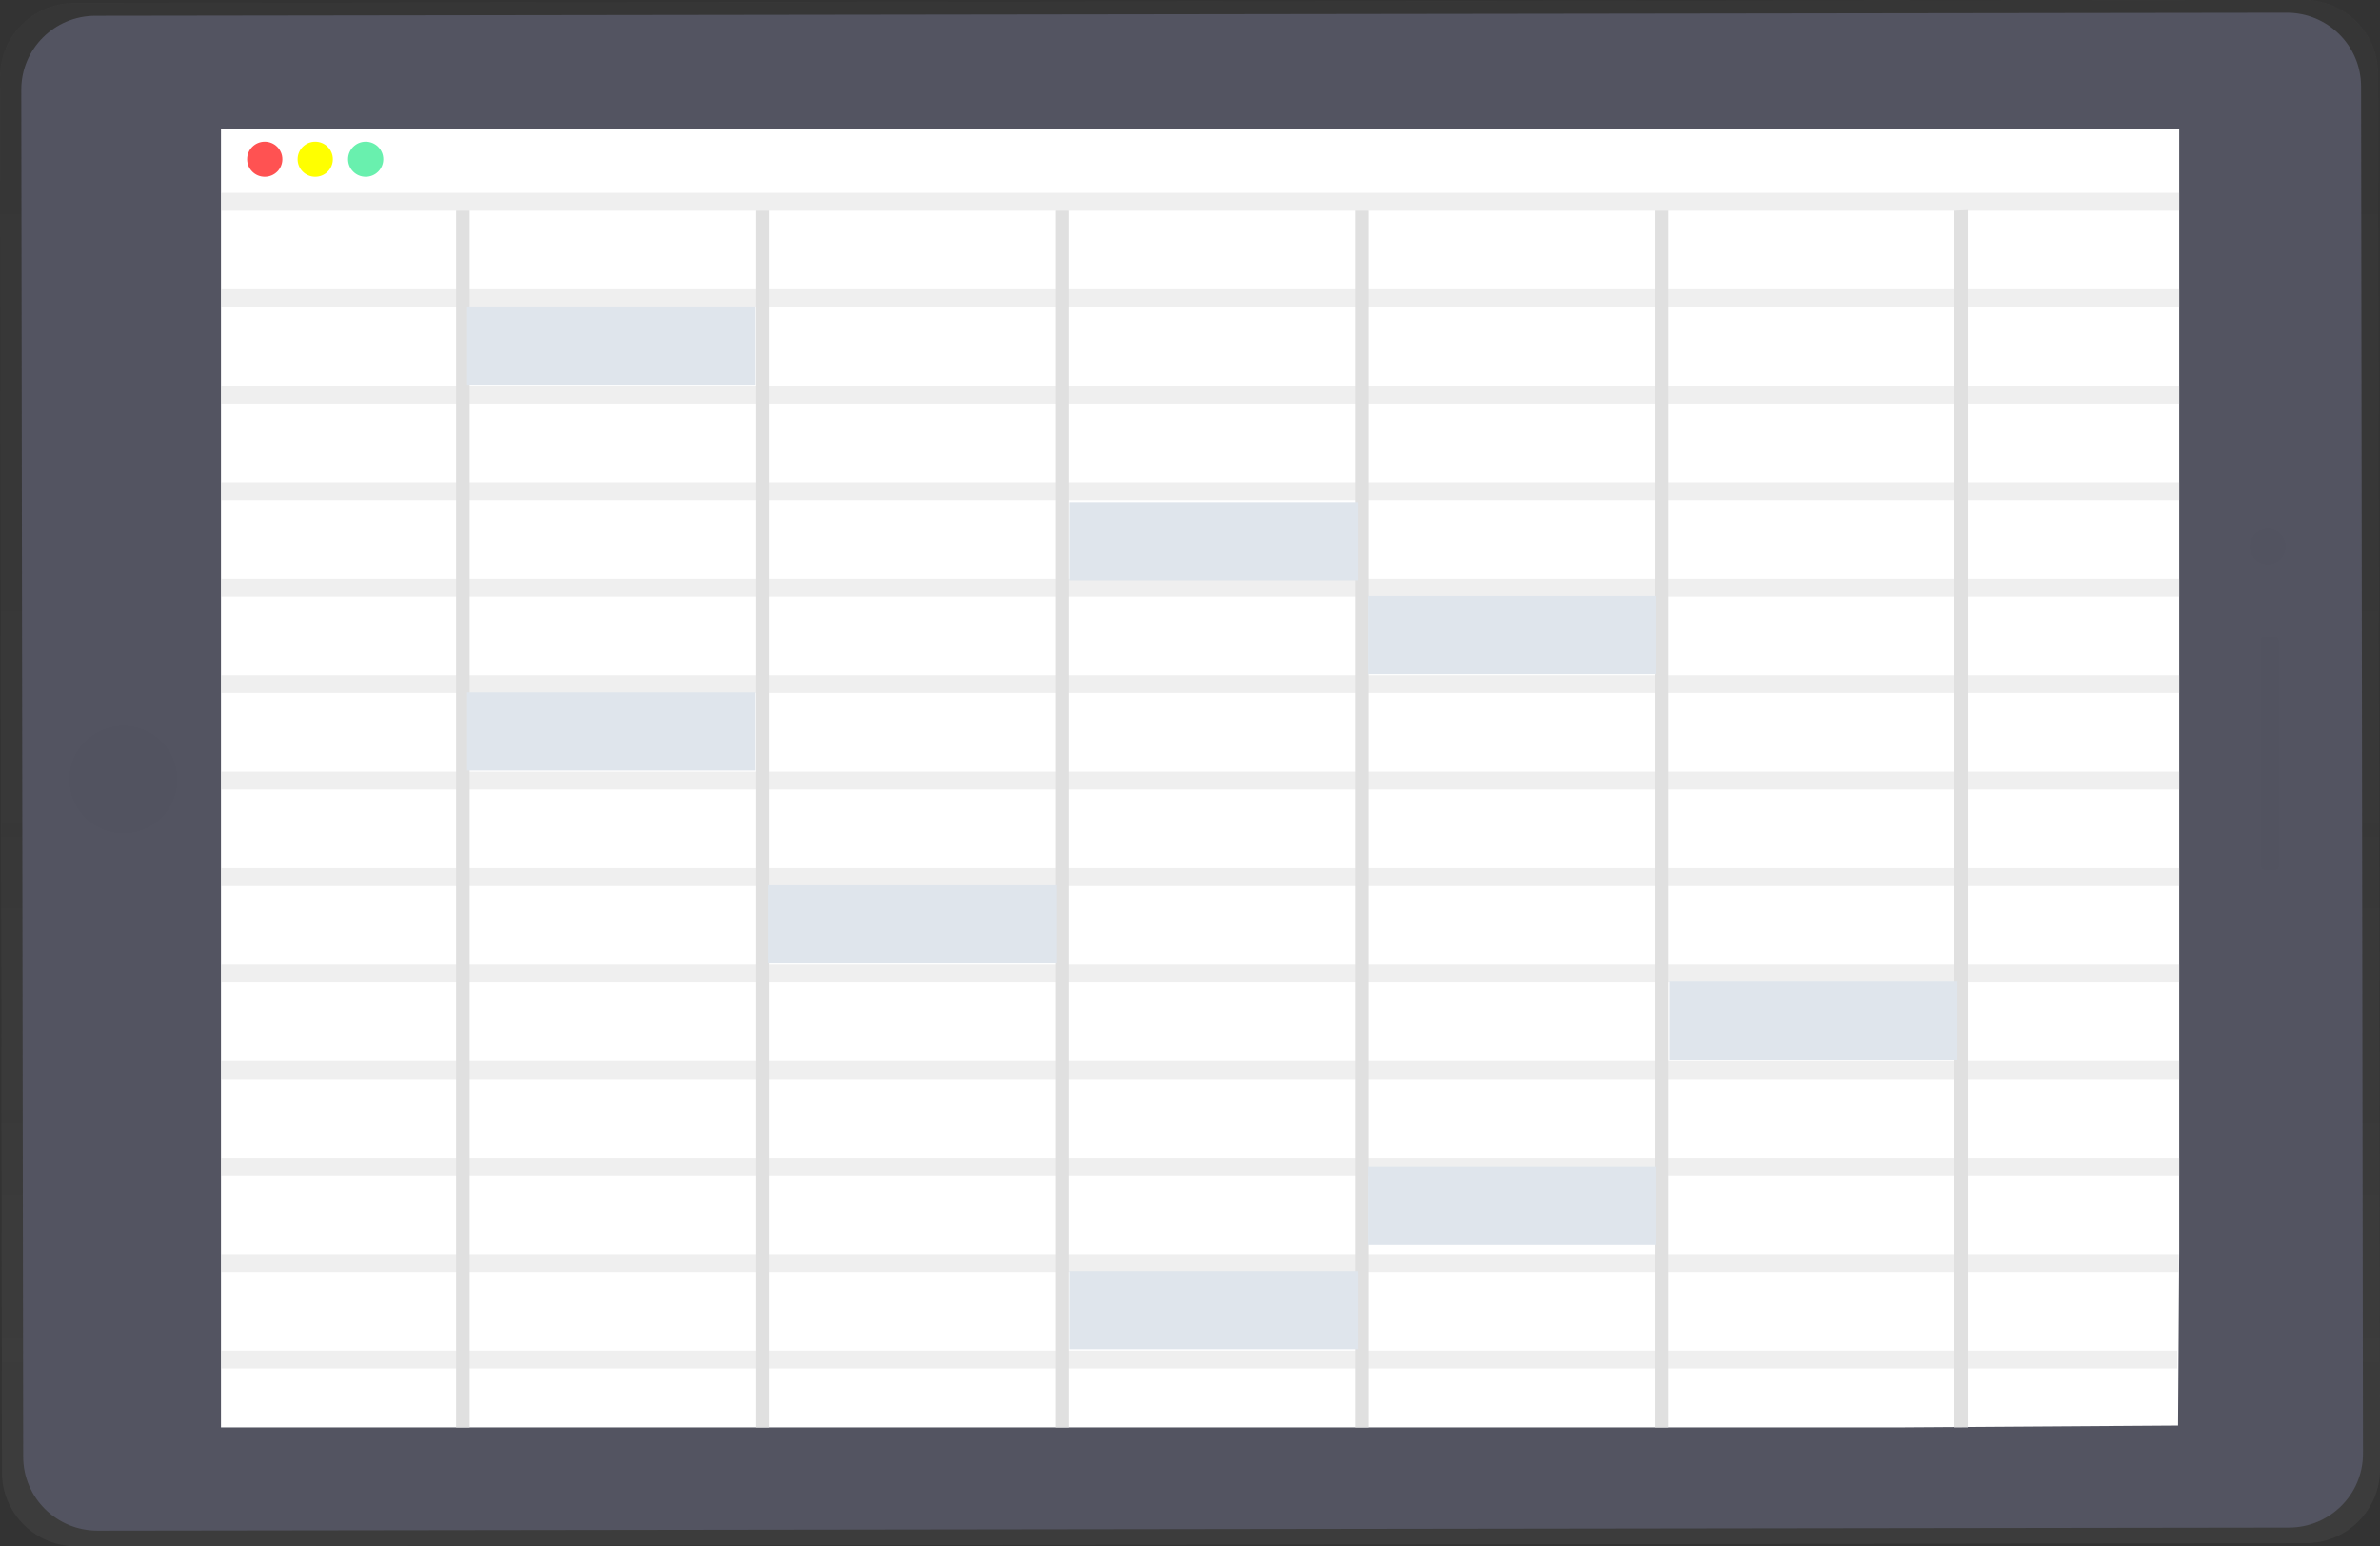 <svg width="177" height="115" viewBox="0 0 177 115" fill="none" xmlns="http://www.w3.org/2000/svg">
<rect x="0" y="0" width="177" height="115" fill="#333333" stroke="none"/>
<g clip-path="url(#clip0)">
<path d="M161.867 5.705L11.191 5.914L11.337 109.512L162.012 109.303L161.867 5.705Z" fill="url(#paint0_linear)"/>
<g opacity="0.7">
<path opacity="0.7" d="M171.335 -0.01L5.511 0.22C2.464 0.225 -0.003 2.687 0.001 5.721L0.146 109.513C0.151 112.546 2.625 115.002 5.672 114.997L171.496 114.767C174.543 114.763 177.01 112.3 177.006 109.267L176.86 5.475C176.856 2.441 174.382 -0.014 171.335 -0.01Z" fill="url(#paint1_linear)"/>
</g>
<path d="M170.068 0.947L7.094 1.174C4.047 1.178 1.58 3.641 1.584 6.674L1.726 108.351C1.731 111.384 4.205 113.84 7.252 113.836L170.226 113.609C173.274 113.605 175.741 111.142 175.736 108.109L175.594 6.432C175.59 3.399 173.116 0.943 170.068 0.947Z" fill="#535461"/>
<path d="M9.178 61.98C11.403 61.977 13.204 60.18 13.2 57.966C13.197 55.751 11.392 53.959 9.167 53.962C6.942 53.965 5.141 55.763 5.144 57.977C5.148 60.191 6.953 61.984 9.178 61.98Z" fill="#535461"/>
<g opacity="0.1">
<path opacity="0.1" d="M9.178 61.981C11.403 61.978 13.204 60.18 13.2 57.966C13.197 55.752 11.392 53.959 9.167 53.962C6.942 53.965 5.141 55.763 5.144 57.977C5.147 60.191 6.953 61.984 9.178 61.981Z" fill="black"/>
</g>
<path d="M168.659 41.978C169.4 41.977 170 41.378 169.999 40.64C169.998 39.902 169.396 39.305 168.655 39.306C167.914 39.307 167.314 39.906 167.315 40.644C167.316 41.382 167.918 41.979 168.659 41.978Z" fill="#535461"/>
<path d="M169.192 47.324L168.407 47.325C168.253 47.325 168.129 47.45 168.129 47.603L168.153 64.422C168.153 64.575 168.278 64.699 168.431 64.698L169.216 64.697C169.37 64.697 169.495 64.573 169.495 64.42L169.471 47.601C169.471 47.448 169.346 47.324 169.192 47.324Z" fill="#535461"/>
<g opacity="0.1">
<path opacity="0.1" d="M169.192 47.324L168.407 47.325C168.253 47.325 168.129 47.45 168.129 47.603L168.152 64.422C168.153 64.575 168.278 64.699 168.431 64.699L169.216 64.698C169.37 64.697 169.495 64.573 169.494 64.42L169.471 47.601C169.471 47.448 169.346 47.324 169.192 47.324Z" fill="black"/>
</g>
<g opacity="0.1">
<path opacity="0.1" d="M168.659 41.978C169.4 41.977 170 41.378 169.999 40.64C169.998 39.902 169.396 39.305 168.655 39.306C167.914 39.307 167.314 39.906 167.315 40.644C167.316 41.382 167.917 41.979 168.659 41.978Z" fill="black"/>
</g>
<path d="M141.215 106.163H16.434V9.612H162.068V93.01L161.984 106.024L141.215 106.163Z" fill="white"/>
<g opacity="0.7">
<path opacity="0.7" d="M162.068 43.035H16.434V44.365H162.068V43.035Z" fill="#E0E0E0"/>
</g>
<g opacity="0.7">
<path opacity="0.7" d="M162.068 35.861H16.434V37.191H162.068V35.861Z" fill="#E0E0E0"/>
</g>
<g opacity="0.7">
<path opacity="0.7" d="M162.068 28.688H16.434V30.018H162.068V28.688Z" fill="#E0E0E0"/>
</g>
<g opacity="0.7">
<path opacity="0.7" d="M162.068 21.515H16.434V22.845H162.068V21.515Z" fill="#E0E0E0"/>
</g>
<g opacity="0.7">
<path opacity="0.7" d="M162.068 14.341H16.434V15.671H162.068V14.341Z" fill="#E0E0E0"/>
</g>
<g opacity="0.7">
<path opacity="0.7" d="M162.068 50.21H16.434V51.54H162.068V50.21Z" fill="#E0E0E0"/>
</g>
<g opacity="0.7">
<path opacity="0.7" d="M162.068 57.388H16.434V58.718H162.068V57.388Z" fill="#E0E0E0"/>
</g>
<g opacity="0.7">
<path opacity="0.7" d="M162.068 64.565H16.434V65.895H162.068V64.565Z" fill="#E0E0E0"/>
</g>
<g opacity="0.7">
<path opacity="0.7" d="M162.068 71.742H16.434V73.072H162.068V71.742Z" fill="#E0E0E0"/>
</g>
<g opacity="0.7">
<path opacity="0.7" d="M162.068 78.918H16.434V80.248H162.068V78.918Z" fill="#E0E0E0"/>
</g>
<g opacity="0.7">
<path opacity="0.7" d="M162.068 86.095H16.434V87.425H162.068V86.095Z" fill="#E0E0E0"/>
</g>
<g opacity="0.7">
<path opacity="0.7" d="M162.043 93.272H16.432V94.602H162.043V93.272Z" fill="#E0E0E0"/>
</g>
<g opacity="0.7">
<path opacity="0.7" d="M161.932 100.45H16.434V101.78H161.932V100.45Z" fill="#E0E0E0"/>
</g>
<path d="M34.932 15.665H33.923V106.163H34.932V15.665Z" fill="#E0E0E0"/>
<path d="M57.215 15.665H56.206V106.163H57.215V15.665Z" fill="#E0E0E0"/>
<path d="M79.497 15.665H78.488V106.163H79.497V15.665Z" fill="#E0E0E0"/>
<path d="M101.78 15.665H100.771V106.163H101.78V15.665Z" fill="#E0E0E0"/>
<path d="M124.063 15.665H123.054V106.163H124.063V15.665Z" fill="#E0E0E0"/>
<path d="M146.346 106.163H145.337V15.665L146.346 15.623V106.163Z" fill="#E0E0E0"/>
<path d="M19.69 13.147C20.414 13.147 21.001 12.562 21.001 11.842C21.001 11.121 20.414 10.537 19.69 10.537C18.966 10.537 18.379 11.121 18.379 11.842C18.379 12.562 18.966 13.147 19.69 13.147Z" fill="#FF5252"/>
<path d="M23.444 13.147C24.168 13.147 24.755 12.562 24.755 11.842C24.755 11.121 24.168 10.537 23.444 10.537C22.72 10.537 22.133 11.121 22.133 11.842C22.133 12.562 22.72 13.147 23.444 13.147Z" fill="#FFFF00"/>
<path d="M27.197 13.147C27.921 13.147 28.508 12.562 28.508 11.842C28.508 11.121 27.921 10.537 27.197 10.537C26.473 10.537 25.886 11.121 25.886 11.842C25.886 12.562 26.473 13.147 27.197 13.147Z" fill="#69F0AE"/>
<path d="M78.566 65.837H57.141V71.653H78.566V65.837Z" fill="#DFE5EC"/>
<path d="M100.966 94.531H79.54V100.347H100.966V94.531Z" fill="#DFE5EC"/>
<path d="M123.171 86.775H101.745V92.592H123.171V86.775Z" fill="#DFE5EC"/>
<path d="M123.171 44.316H101.745V50.133H123.171V44.316Z" fill="#DFE5EC"/>
<path d="M145.57 73.01H124.145V78.826H145.57V73.01Z" fill="#DFE5EC"/>
<path d="M56.167 22.796H34.741V28.612H56.167V22.796Z" fill="#DFE5EC"/>
<path d="M100.966 37.337H79.54V43.153H100.966V37.337Z" fill="#DFE5EC"/>
<path d="M56.167 51.49H34.741V57.306H56.167V51.49Z" fill="#DFE5EC"/>
</g>
<defs>
<linearGradient id="paint0_linear" x1="11.264" y1="57.712" x2="161.939" y2="57.501" gradientUnits="userSpaceOnUse">
<stop stop-opacity="0.12"/>
<stop offset="0.55" stop-opacity="0.09"/>
<stop offset="1" stop-opacity="0.02"/>
</linearGradient>
<linearGradient id="paint1_linear" x1="88.5" y1="115" x2="88.5" y2="-1.06089e-05" gradientUnits="userSpaceOnUse">
<stop stop-color="#808080" stop-opacity="0.25"/>
<stop offset="0.54" stop-color="#808080" stop-opacity="0.12"/>
<stop offset="1" stop-color="#808080" stop-opacity="0.1"/>
</linearGradient>
<clipPath id="clip0">
<rect width="177" height="115" fill="white"/>
</clipPath>
</defs>
</svg>
